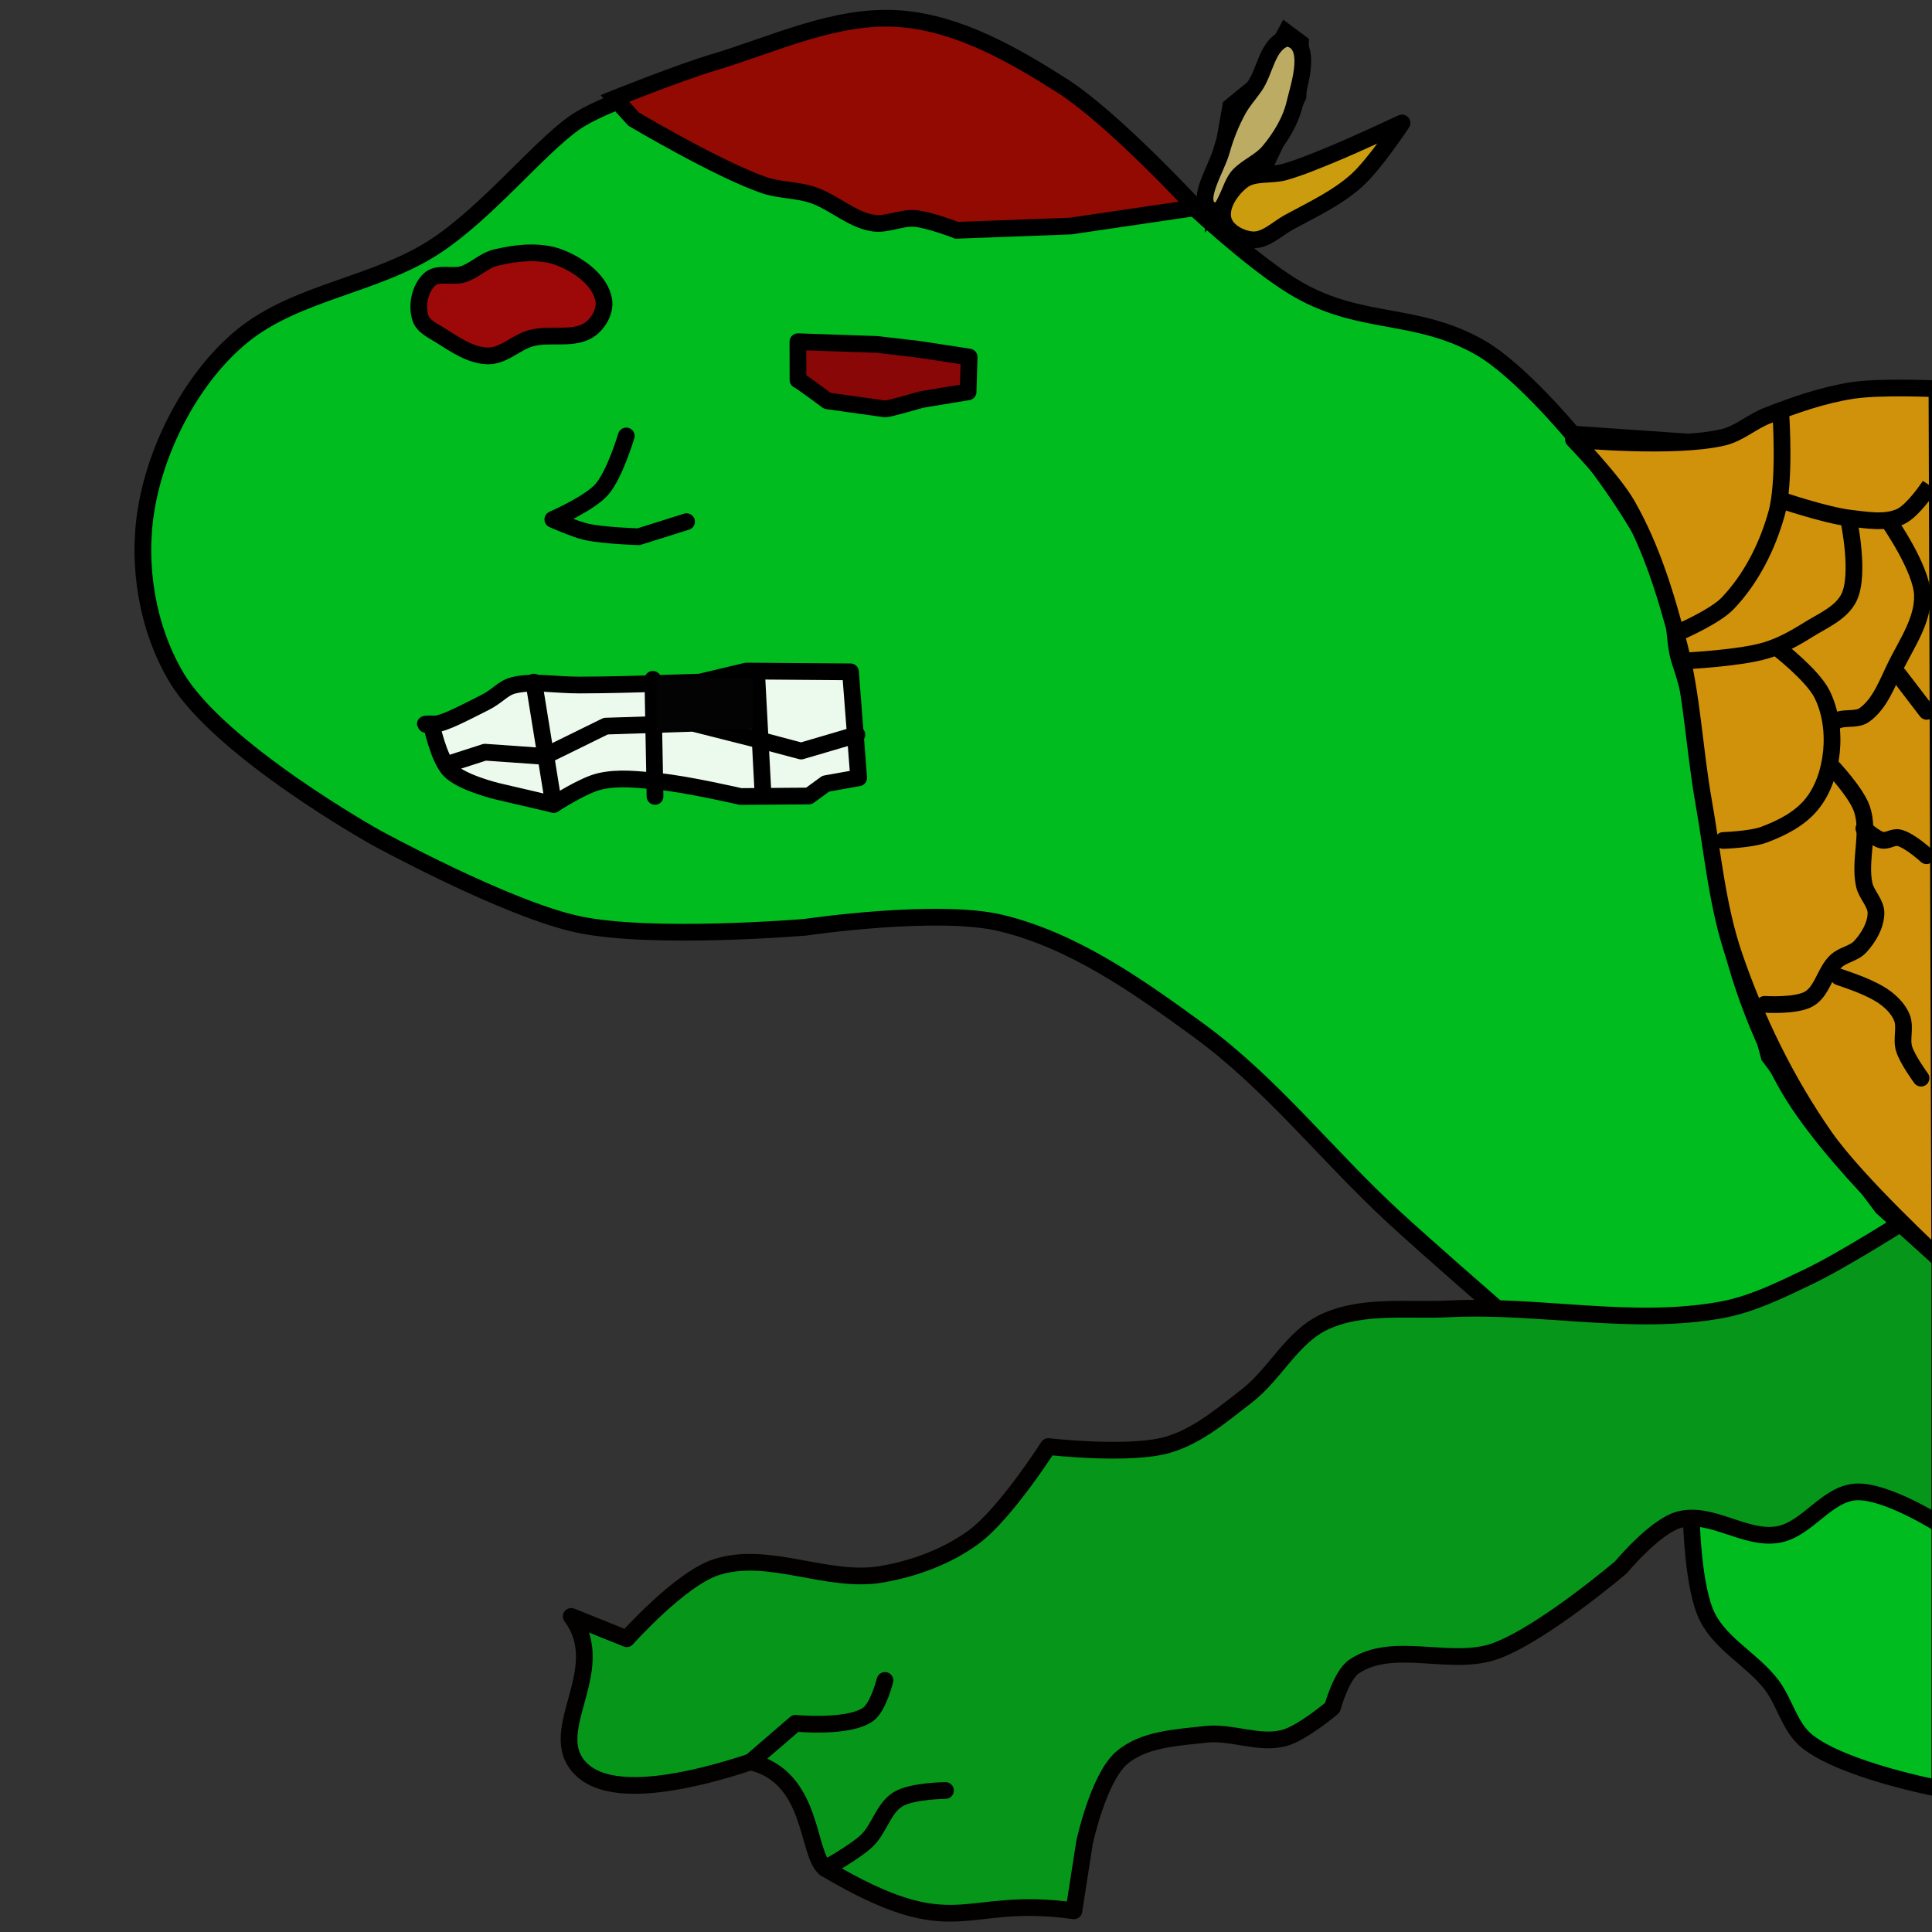 <?xml version="1.0" encoding="UTF-8" standalone="no"?>
<svg
   xmlns:dc="http://purl.org/dc/elements/1.1/"
   xmlns:cc="http://creativecommons.org/ns#"
   xmlns:rdf="http://www.w3.org/1999/02/22-rdf-syntax-ns#"
   xmlns:svg="http://www.w3.org/2000/svg"
   xmlns="http://www.w3.org/2000/svg"
   xmlns:sodipodi="http://sodipodi.sourceforge.net/DTD/sodipodi-0.dtd"
   xmlns:inkscape="http://www.inkscape.org/namespaces/inkscape"
   width="512"
   height="512"
   viewBox="0 0 135.467 135.467"
   version="1.1"
   id="svg8"
   inkscape:version="1.0.2 (e86c870879, 2021-01-15)"
   sodipodi:docname="paledega.svg">
  <rect x="0" y="0" width="135.467" height="135.467" fill="#333333" stroke="none"/>
  <defs
     id="defs2" />
  <sodipodi:namedview
     id="base"
     pagecolor="#ffffff"
     bordercolor="#666666"
     borderopacity="1.0"
     inkscape:pageopacity="0.0"
     inkscape:pageshadow="2"
     inkscape:zoom="0.49497475"
     inkscape:cx="104.36663"
     inkscape:cy="272.43668"
     inkscape:document-units="mm"
     inkscape:current-layer="layer1"
     inkscape:document-rotation="0"
     showgrid="false"
     inkscape:snap-global="true"
     units="px"
     inkscape:window-width="1920"
     inkscape:window-height="1029"
     inkscape:window-x="0"
     inkscape:window-y="0"
     inkscape:window-maximized="1"
     showguides="true"
     inkscape:guide-bbox="true" />
  <g
     inkscape:label="Layer 1"
     inkscape:groupmode="layer"
     id="layer1">
    <g
       id="g3101"
       transform="matrix(1.173,0,0,1.173,0.48,-88.698)">
      <g
         id="g3067"
         style="stroke-width:1;stroke-miterlimit:4;stroke-dasharray:none">
        <path
           style="fill:#00bc1f;fill-opacity:1;stroke:#000000;stroke-width:1;stroke-linecap:butt;stroke-linejoin:miter;stroke-miterlimit:4;stroke-dasharray:none;stroke-opacity:1"
           d="m 115.543,150.888 c 0,0 -6.683,-5.965 -9.238,-10.601 -1.984,-3.599 -3.261,-7.482 -3.949,-11.582 -0.754,-4.498 -0.877,-9.229 -2.327,-13.499 -0.492,-1.449 -0.174,-3.3 -0.978,-5.17 -1.822,-4.242 -5.554,-8.588 -5.554,-8.588 0,0 -3.116,-3.739 -5.438,-5.06 -3.786,-2.154 -7.054,-1.289 -10.84,-3.443 -4.052,-2.305 -11.72,-10.183 -11.72,-10.183 0,0 -7.557,-5.486 -11.932,-5.791 -4.784,-0.333 -13.421,3.466 -13.421,3.466 0,0 -4.466,1.271 -6.251,2.544 -2.156,1.537 -5.202,5.337 -8.293,7.365 -3.542,2.323 -8.285,2.709 -11.524,5.352 -2.903,2.368 -5.098,6.454 -5.747,10.346 -0.559,3.352 0.058,7.113 1.79,10.037 2.598,4.386 11.915,9.589 11.915,9.589 0,0 7.827,4.293 12.132,5.206 4.427,0.938 13.575,0.167 13.575,0.167 0,0 7.909,-1.168 11.7,-0.247 4.355,1.059 8.193,3.78 11.813,6.423 4.34,3.17 7.695,7.507 11.648,11.148 1.962,1.808 5.99,5.31 5.99,5.31 l 11.805,12.91 c 0,0 0.09,3.954 0.943,5.669 0.824,1.658 2.682,2.573 3.818,4.036 0.823,1.061 1.099,2.568 2.147,3.408 2.192,1.758 7.937,2.839 7.937,2.839 z"
           id="path851"
           sodipodi:nodetypes="csssscsscscsasaacacaaaccaaacc" />
        <g
           id="g900"
           transform="translate(-30.129,-10.537)"
           style="stroke-width:1;stroke-miterlimit:4;stroke-dasharray:none">
          <path
             style="fill:#9d0909;fill-opacity:1;stroke:#000000;stroke-width:1;stroke-linecap:round;stroke-linejoin:round;stroke-miterlimit:4;stroke-dasharray:none;stroke-opacity:1"
             d="m 55.393,102.862 c 0.5,-0.465 1.375,-0.109 2.025,-0.32 0.692,-0.225 1.237,-0.825 1.945,-0.992 1.269,-0.299 2.707,-0.462 3.912,0.037 1.093,0.452 2.312,1.323 2.533,2.485 0.118,0.619 -0.269,1.343 -0.768,1.727 -0.962,0.74 -2.427,0.244 -3.595,0.575 -0.882,0.25 -1.624,1.06 -2.54,1.054 -1.041,-0.007 -1.986,-0.681 -2.868,-1.234 -0.442,-0.278 -1.023,-0.53 -1.183,-1.027 -0.243,-0.751 -0.038,-1.767 0.539,-2.304 z"
             id="path864"
             sodipodi:nodetypes="aaaaaaaaaaa" />
          <path
             style="fill:#8a0708;fill-opacity:1;stroke:#000000;stroke-width:1;stroke-linecap:round;stroke-linejoin:round;stroke-miterlimit:4;stroke-dasharray:none;stroke-opacity:1"
             d="m 77.416,106.579 4.744,0.165 2.471,0.289 3.02,0.463 -0.062,2.081 -2.785,0.459 c 0,0 -2.003,0.585 -2.187,0.56 l -3.437,-0.481 c 0,0 -1.59,-1.187 -1.759,-1.248 0,0 -0.005,-2.286 -0.005,-2.286 z"
             id="path866"
             sodipodi:nodetypes="ccccccscsc" />
          <path
             style="fill:none;fill-opacity:1;stroke:#000000;stroke-width:1;stroke-linecap:round;stroke-linejoin:round;stroke-miterlimit:4;stroke-dasharray:none;stroke-opacity:1"
             d="m 67.156,112.213 c 0,0 -0.691,2.326 -1.471,3.205 -0.757,0.853 -2.92,1.784 -2.92,1.784 0,0 1.305,0.582 1.997,0.74 1.022,0.233 3.131,0.296 3.131,0.296 l 2.867,-0.902"
             id="path868"
             sodipodi:nodetypes="cacacc" />
          <g
             id="g888"
             style="stroke-width:1;stroke-miterlimit:4;stroke-dasharray:none">
            <path
               style="fill:#ffffff;fill-opacity:0.92;stroke:#000000;stroke-width:1;stroke-linecap:round;stroke-linejoin:round;stroke-miterlimit:4;stroke-dasharray:none;stroke-opacity:1"
               d="m 55.522,129.5 c 0,0 -0.974,-0.087 0.192,-0.072 0.532,0.007 1.864,-0.719 2.969,-1.268 0.787,-0.391 1.094,-0.879 1.734,-1.039 1.143,-0.285 2.438,-0.018 3.948,-0.019 1.702,-0.002 3.667,-0.064 3.667,-0.064 l 3.534,-0.112 2.77,-0.66 6.223,0.047 0.489,6.335 -1.967,0.352 -1.008,0.735 -4.081,0.031 c 0,0 -3.254,-0.751 -4.911,-0.902 -1.17,-0.107 -2.38,-0.27 -3.523,0 -0.996,0.235 -2.745,1.374 -2.745,1.374 l -3.382,-0.789 c 0,0 -2.106,-0.507 -2.821,-1.246 -0.675,-0.698 -1.089,-2.703 -1.089,-2.703 z"
               id="path870"
               sodipodi:nodetypes="cssssccccccccaaccacc" />
            <path
               style="fill:none;stroke:#000000;stroke-width:1;stroke-linecap:round;stroke-linejoin:round;stroke-miterlimit:4;stroke-dasharray:none;stroke-opacity:1"
               d="m 61.63,126.926 1.184,7.312"
               id="path872"
               sodipodi:nodetypes="cc" />
            <path
               style="fill:none;stroke:#000000;stroke-width:1;stroke-linecap:round;stroke-linejoin:round;stroke-miterlimit:4;stroke-dasharray:none;stroke-opacity:1"
               d="m 68.745,126.761 0.129,6.999"
               id="path874"
               sodipodi:nodetypes="cc" />
            <path
               style="fill:none;stroke:#000000;stroke-width:1;stroke-linecap:round;stroke-linejoin:round;stroke-miterlimit:4;stroke-dasharray:none;stroke-opacity:1"
               d="m 74.946,126.348 0.384,7.265"
               id="path876"
               sodipodi:nodetypes="cc" />
            <path
               style="fill:none;stroke:#000000;stroke-width:1;stroke-linecap:round;stroke-linejoin:round;stroke-miterlimit:4;stroke-dasharray:none;stroke-opacity:1"
               d="m 56.596,131.797 2.109,-0.681 3.547,0.25 3.677,-1.807 5.233,-0.17 4.326,1.095 2.124,0.564 3.327,-0.979"
               id="path878" />
            <rect
               style="fill:#030303;fill-opacity:1;stroke:none;stroke-width:1;stroke-linecap:round;stroke-linejoin:round;stroke-miterlimit:4;stroke-dasharray:none;stroke-opacity:1;paint-order:stroke fill markers"
               id="rect880"
               width="5.759"
               height="3.054"
               x="68.977"
               y="126.695"
               ry="0" />
          </g>
        </g>
        <g
           id="g862"
           style="fill:#06971a;fill-opacity:1;stroke:#030000;stroke-width:1;stroke-miterlimit:4;stroke-dasharray:none;stroke-opacity:1"
           transform="translate(-30.129,-10.537)">
          <path
             style="fill:#06971a;fill-opacity:1;stroke:#030000;stroke-width:1;stroke-linecap:round;stroke-linejoin:round;stroke-miterlimit:4;stroke-dasharray:none;stroke-opacity:1"
             d="m 143.742,159.03 c 0,0 -3.846,2.451 -5.899,3.432 -1.682,0.803 -3.392,1.658 -5.226,1.992 -5.334,0.971 -10.849,-0.331 -16.264,-0.062 -2.492,0.124 -5.18,-0.273 -7.446,0.771 -1.946,0.897 -2.961,3.122 -4.657,4.432 -1.463,1.129 -2.939,2.4 -4.713,2.919 -2.288,0.67 -7.153,0.109 -7.153,0.109 0,0 -2.571,4.024 -4.453,5.405 -1.597,1.172 -3.557,1.892 -5.51,2.23 -3.255,0.562 -6.761,-1.448 -9.9,-0.42 -2.165,0.709 -5.336,4.272 -5.336,4.272 l -3.319,-1.335 c 2.457,3.301 -1.895,7.071 0.766,9.283 1.951,1.621 6.587,0.531 9.964,-0.584 3.784,0.895 3.327,5.522 4.456,6.371 7.933,4.695 8.071,1.572 14.861,2.53 l 0.639,-4.101 c 0,0 0.824,-3.827 2.204,-5.029 1.316,-1.145 3.304,-1.221 5.037,-1.419 1.551,-0.177 3.168,0.618 4.677,0.222 1.103,-0.289 2.897,-1.819 2.897,-1.819 0,0 0.524,-1.93 1.286,-2.449 2.347,-1.601 5.802,0.036 8.47,-0.936 2.82,-1.028 7.489,-5.003 7.489,-5.003 0,0 2.027,-2.444 3.468,-2.842 1.929,-0.533 3.97,1.234 5.94,0.88 1.731,-0.311 2.869,-2.423 4.624,-2.542 1.792,-0.121 5.028,1.937 5.028,1.937 V 161.425 Z"
             id="path853"
             sodipodi:nodetypes="caaaaaacaaaccsccccaaacaacaaaccc" />
          <path
             style="fill:#06971a;fill-opacity:1;stroke:#030000;stroke-width:1;stroke-linecap:round;stroke-linejoin:round;stroke-miterlimit:4;stroke-dasharray:none;stroke-opacity:1"
             d="m 74.597,191.473 2.675,-2.308 c 0,0 3.145,0.311 4.334,-0.529 0.619,-0.437 1.014,-2.034 1.014,-2.034"
             id="path855"
             sodipodi:nodetypes="ccac" />
          <path
             style="fill:#06971a;fill-opacity:1;stroke:#030000;stroke-width:1;stroke-linecap:round;stroke-linejoin:round;stroke-miterlimit:4;stroke-dasharray:none;stroke-opacity:1"
             d="m 79.053,197.843 c 0,0 1.755,-0.97 2.476,-1.651 0.753,-0.711 0.986,-1.937 1.867,-2.483 0.819,-0.508 2.842,-0.527 2.842,-0.527"
             id="path857"
             sodipodi:nodetypes="caac" />
        </g>
        <path
           style="fill:#920a01;fill-opacity:1;stroke:#000000;stroke-width:1;stroke-linecap:butt;stroke-linejoin:miter;stroke-miterlimit:4;stroke-dasharray:none;stroke-opacity:1"
           d="m 37.47,82.74 c 0,0 5.022,2.979 7.761,3.932 0.94,0.327 1.98,0.283 2.924,0.594 1.259,0.415 2.297,1.462 3.604,1.68 0.838,0.139 1.687,-0.342 2.533,-0.27 0.859,0.074 2.489,0.707 2.489,0.707 l 6.806,-0.254 7.481,-1.101 c 0,0 -4.937,-5.344 -7.972,-7.277 -2.934,-1.869 -6.169,-3.721 -9.636,-4.009 -3.842,-0.32 -7.57,1.516 -11.265,2.617 -1.99,0.593 -5.851,2.14 -5.851,2.14 z"
           id="path902"
           sodipodi:nodetypes="caaaacccaaacc" />
        <path
           style="fill:none;stroke:#000000;stroke-width:1;stroke-linecap:butt;stroke-linejoin:miter;stroke-miterlimit:4;stroke-dasharray:none;stroke-opacity:1"
           d="m 94.24,101.609 7.614,0.525 5.828,-2.16 7.691,-1.116 0.17,52.029 -3.449,-3.107 -6.75,-9.021 -2.778,-10.38 -1.926,-11.763 -2.133,-8.614 z"
           id="path904"
           sodipodi:nodetypes="ccccccccccc" />
        <path
           style="fill:#d0920b;fill-opacity:1;stroke:#000000;stroke-width:1;stroke-linecap:round;stroke-linejoin:round;stroke-miterlimit:4;stroke-dasharray:none;stroke-opacity:1"
           d="m 93.644,101.886 c 0,0 6.06,0.569 8.966,-0.131 0.946,-0.228 1.712,-0.938 2.619,-1.293 1.646,-0.644 3.339,-1.233 5.086,-1.504 1.667,-0.258 5.059,-0.1 5.059,-0.1 l 0.17,52.029 c 0,0 -4.962,-4.58 -6.878,-7.328 -2.306,-3.306 -4.108,-6.999 -5.414,-10.812 -1.016,-2.965 -1.281,-6.138 -1.829,-9.224 -0.554,-3.117 -0.674,-6.319 -1.474,-9.382 -0.751,-2.876 -1.622,-5.782 -3.103,-8.359 -0.838,-1.458 -3.201,-3.898 -3.201,-3.898 z"
           id="path908"
           sodipodi:nodetypes="caaaccaaaaac" />
        <path
           style="fill:none;stroke:#000000;stroke-width:1;stroke-linecap:round;stroke-linejoin:round;stroke-miterlimit:4;stroke-dasharray:none;stroke-opacity:1"
           d="m 106.044,100.388 c 0,0 0.275,4.007 -0.251,5.906 -0.545,1.97 -1.516,3.91 -2.928,5.388 -0.724,0.758 -2.691,1.628 -2.691,1.628"
           id="path910"
           sodipodi:nodetypes="caac" />
        <path
           style="fill:none;stroke:#000000;stroke-width:1;stroke-linecap:butt;stroke-linejoin:miter;stroke-miterlimit:4;stroke-dasharray:none;stroke-opacity:1"
           d="m 105.878,105.454 c 0,0 2.832,0.968 4.307,1.137 0.992,0.114 2.083,0.32 2.995,-0.088 0.783,-0.35 1.77,-1.867 1.77,-1.867"
           id="path912"
           sodipodi:nodetypes="caac" />
        <path
           style="fill:none;stroke:#000000;stroke-width:1;stroke-linecap:round;stroke-linejoin:round;stroke-miterlimit:4;stroke-dasharray:none;stroke-opacity:1"
           d="m 110.114,106.757 c 0,0 0.669,3.192 0.009,4.562 -0.456,0.946 -1.58,1.399 -2.469,1.958 -0.794,0.499 -1.632,0.959 -2.53,1.227 -1.538,0.459 -4.774,0.617 -4.774,0.617"
           id="path914"
           sodipodi:nodetypes="caaac" />
        <path
           style="fill:none;stroke:#000000;stroke-width:1;stroke-linecap:round;stroke-linejoin:round;stroke-miterlimit:4;stroke-dasharray:none;stroke-opacity:1"
           d="m 112.54,106.85 c 0,0 1.912,2.742 1.966,4.324 0.051,1.491 -0.903,2.857 -1.569,4.192 -0.527,1.058 -0.944,2.301 -1.904,2.991 -0.513,0.368 -1.359,0.043 -1.838,0.454 -0.029,0.025 -0.044,0.106 -0.044,0.106"
           id="path916"
           sodipodi:nodetypes="caaaac" />
        <path
           style="fill:none;stroke:#000000;stroke-width:1;stroke-linecap:round;stroke-linejoin:round;stroke-miterlimit:4;stroke-dasharray:none;stroke-opacity:1"
           d="m 105.853,114.359 c 0,0 2.078,1.606 2.647,2.742 0.525,1.045 0.683,2.298 0.567,3.462 -0.11,1.109 -0.477,2.264 -1.181,3.129 -0.717,0.881 -1.81,1.435 -2.876,1.827 -0.762,0.28 -2.411,0.337 -2.411,0.337"
           id="path918"
           sodipodi:nodetypes="caaaac" />
        <path
           style="fill:none;stroke:#000000;stroke-width:1;stroke-linecap:round;stroke-linejoin:round;stroke-miterlimit:4;stroke-dasharray:none;stroke-opacity:1"
           d="m 113.102,115.973 1.658,2.165"
           id="path920"
           sodipodi:nodetypes="cc" />
        <path
           style="fill:none;stroke:#000000;stroke-width:1;stroke-linecap:round;stroke-linejoin:round;stroke-miterlimit:4;stroke-dasharray:none;stroke-opacity:1"
           d="m 109.041,121.386 c 0,0 1.509,1.582 1.848,2.586 0.483,1.431 -0.177,3.051 0.137,4.529 0.129,0.605 0.72,1.099 0.704,1.718 -0.019,0.732 -0.447,1.444 -0.94,1.986 -0.374,0.411 -1.024,0.476 -1.433,0.852 -0.683,0.628 -0.821,1.79 -1.619,2.264 -0.769,0.458 -2.665,0.331 -2.665,0.331"
           id="path922"
           sodipodi:nodetypes="caaaaaac" />
        <path
           style="fill:none;stroke:#000000;stroke-width:1;stroke-linecap:round;stroke-linejoin:round;stroke-miterlimit:4;stroke-dasharray:none;stroke-opacity:1"
           d="m 114.749,126.768 c 0,0 -1.014,-0.937 -1.658,-1.077 -0.33,-0.072 -0.672,0.221 -1.002,0.149 -0.42,-0.091 -1.083,-0.7 -1.083,-0.7"
           id="path924"
           sodipodi:nodetypes="caac" />
        <path
           style="fill:none;stroke:#000000;stroke-width:1;stroke-linecap:round;stroke-linejoin:round;stroke-miterlimit:4;stroke-dasharray:none;stroke-opacity:1"
           d="m 109.506,134.007 c 0.567,0.2 1.994,0.649 2.812,1.274 0.399,0.305 0.774,0.696 0.961,1.163 0.233,0.581 -0.051,1.275 0.133,1.873 0.197,0.644 1.011,1.748 1.011,1.748"
           id="path926"
           sodipodi:nodetypes="caaac" />
        <path
           style="fill:none;stroke:#000000;stroke-width:1;stroke-linecap:butt;stroke-linejoin:miter;stroke-miterlimit:4;stroke-dasharray:none;stroke-opacity:1"
           d="m 72.115,88.071 c 0,-0.277 1.043,-6.084 1.043,-6.084 l 1.657,-1.356 1.649,-3.088 0.862,0.642 -0.148,3.189 -1.8,3.775 -1.931,1.208 z"
           id="path928" />
        <path
           style="fill:#bcab62;fill-opacity:1;stroke:#000000;stroke-width:1;stroke-linecap:round;stroke-linejoin:round;stroke-miterlimit:4;stroke-dasharray:none;stroke-opacity:1"
           d="m 72.053,88.196 c -1.111,-0.473 0.237,-2.415 0.559,-3.579 0.235,-0.85 0.569,-1.68 0.993,-2.453 0.275,-0.502 0.671,-0.927 0.994,-1.399 0.649,-0.947 0.737,-2.522 1.898,-2.873 1.671,0.216 0.728,2.889 0.496,3.884 -0.244,1.062 -0.854,2.063 -1.56,2.906 -0.486,0.581 -1.25,0.87 -1.78,1.411 -0.617,0.629 -0.79,2.45 -1.601,2.104 z"
           id="path930"
           sodipodi:nodetypes="aaaaccaaa" />
        <path
           style="fill:#cb9c0e;fill-opacity:1;stroke:#000000;stroke-width:1;stroke-linecap:round;stroke-linejoin:round;stroke-miterlimit:4;stroke-dasharray:none;stroke-opacity:1"
           d="m 73.845,86.425 c 0.686,-0.536 1.719,-0.292 2.555,-0.534 0.968,-0.28 1.901,-0.675 2.833,-1.058 1.407,-0.577 4.164,-1.867 4.164,-1.867 0,0 -1.634,2.482 -2.732,3.459 -1.176,1.045 -2.637,1.722 -4.02,2.473 -0.718,0.39 -1.399,1.117 -2.214,1.052 -0.693,-0.055 -1.54,-0.51 -1.718,-1.183 -0.222,-0.838 0.448,-1.808 1.132,-2.342 z"
           id="path932"
           sodipodi:nodetypes="aaacaaaaa" />
      </g>
    </g>
  </g>
</svg>
